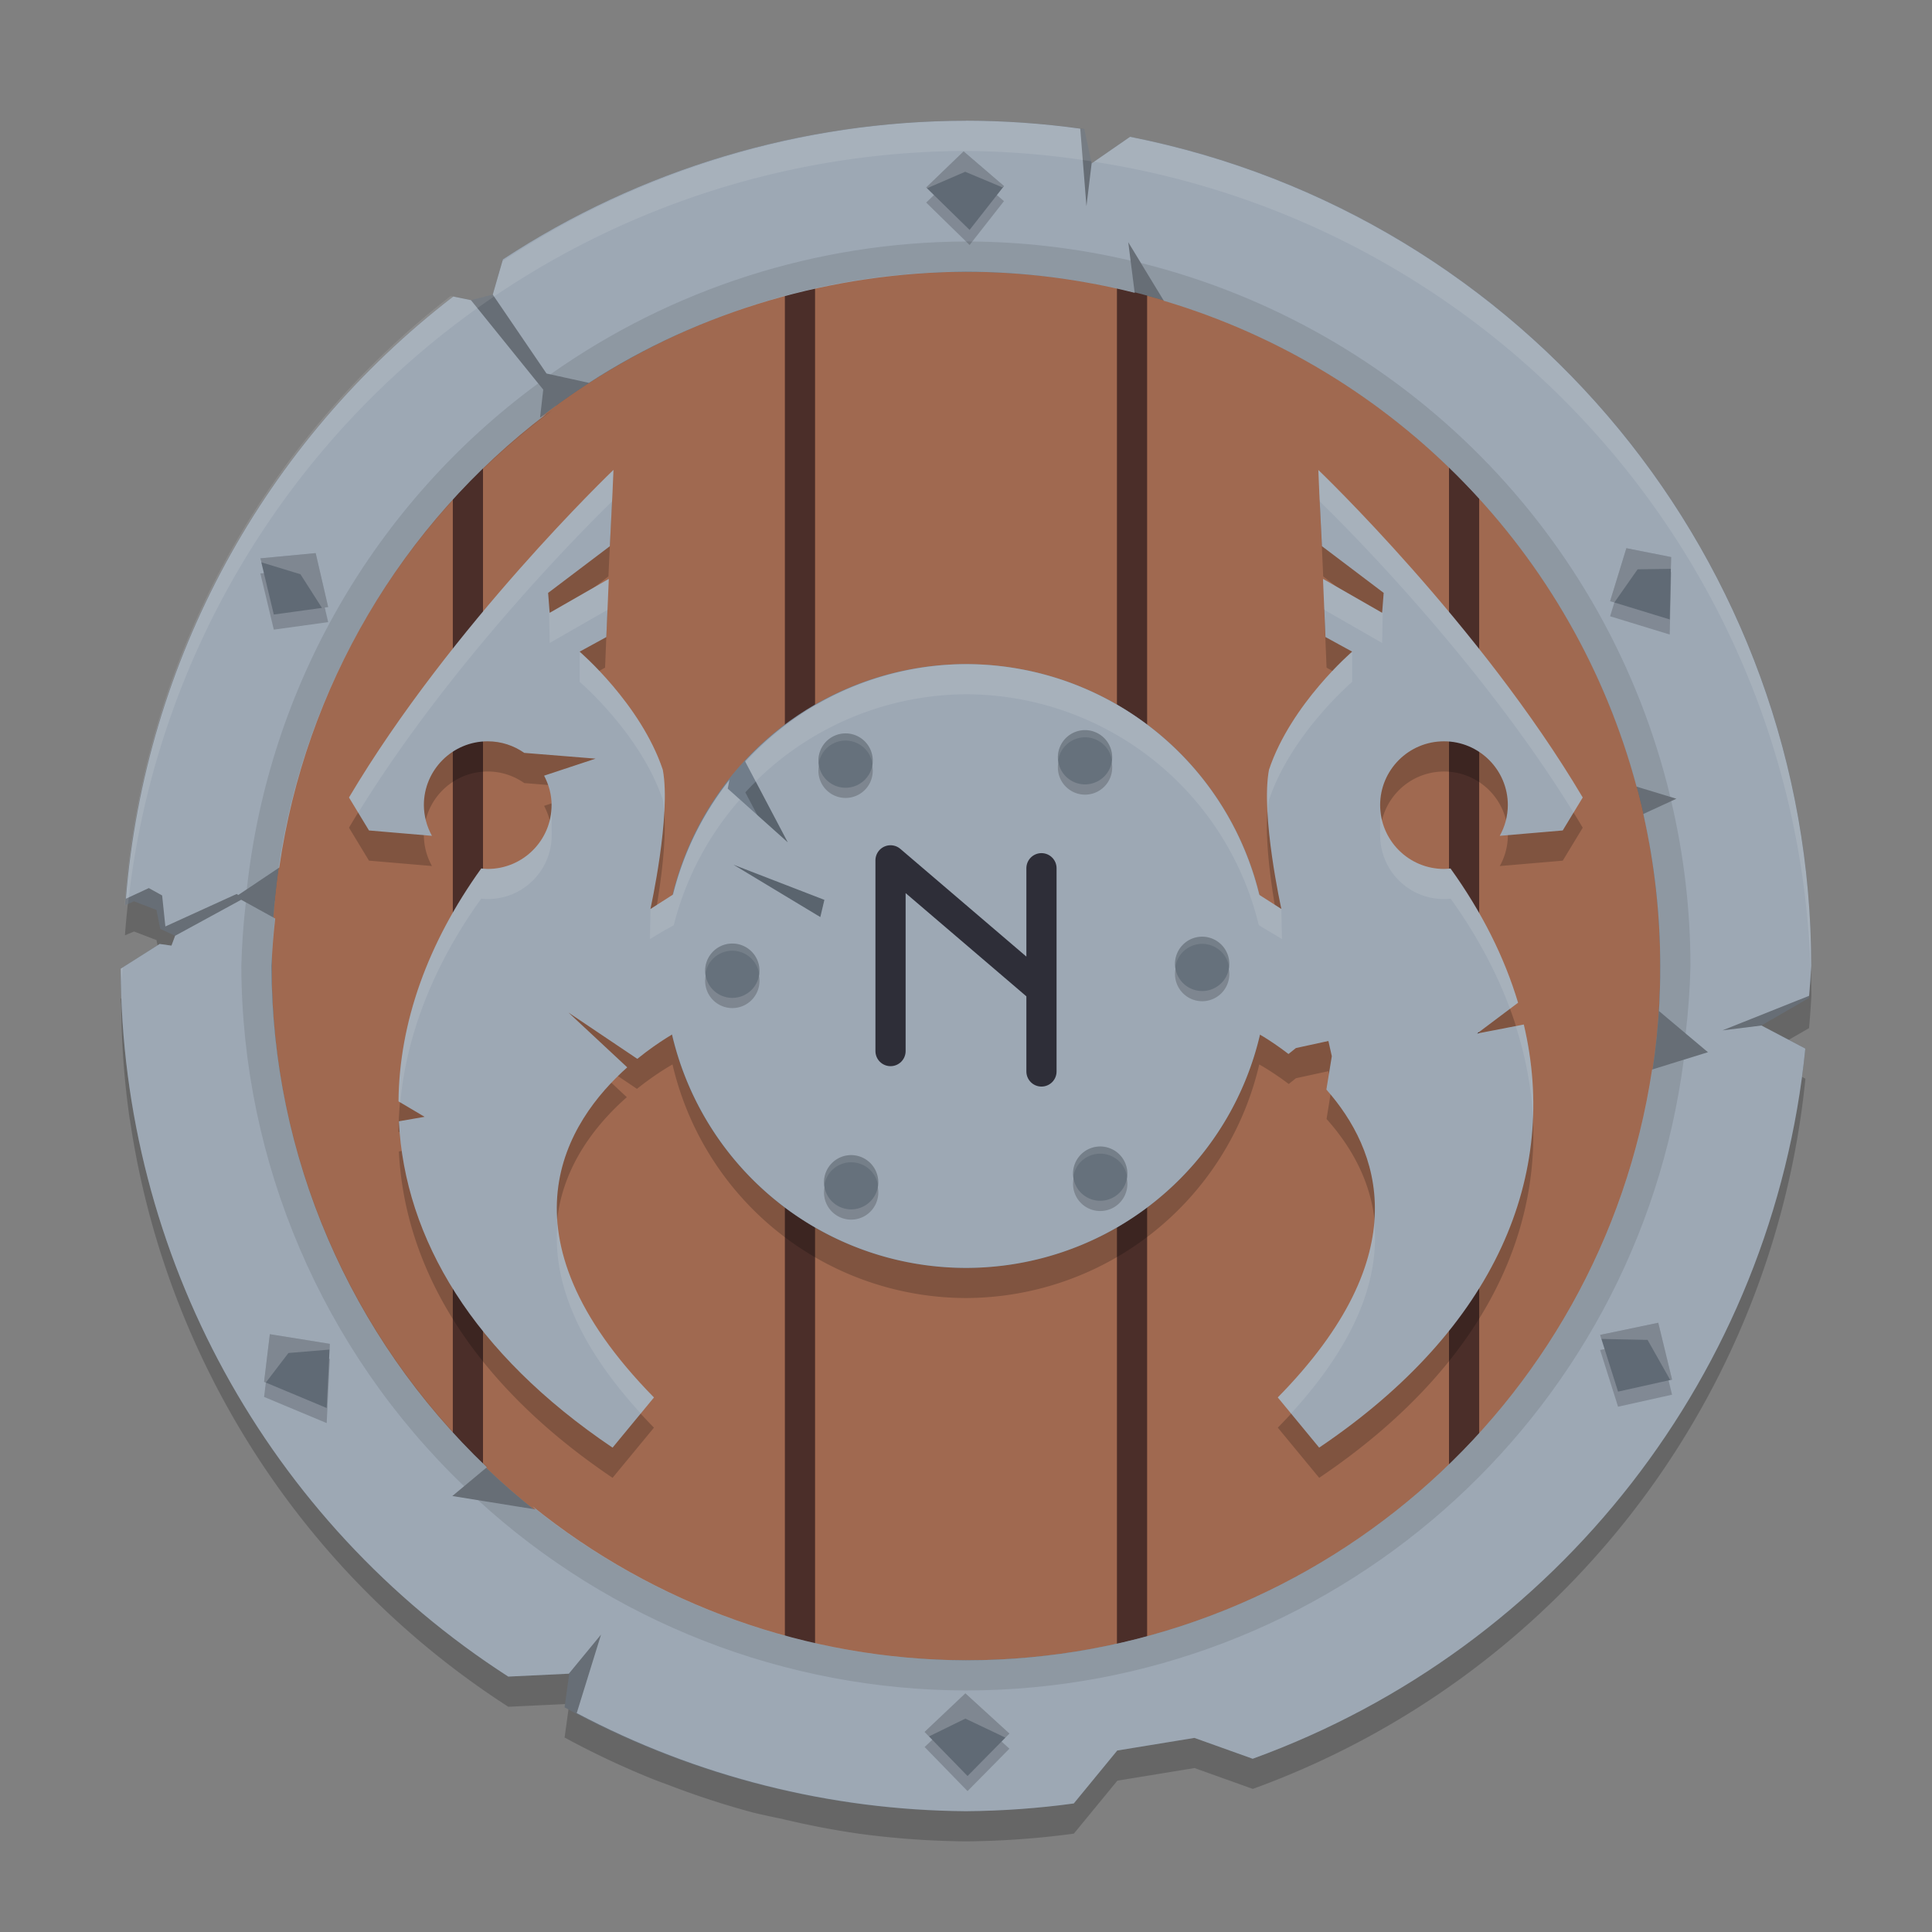 <svg width="64" height="64" version="1.1" xmlns="http://www.w3.org/2000/svg">
 <rect width="100%" height="100%" fill="#808080" stroke="none"/>
 <path d="m31.997 5a28.003 28 0 0 0-4.036 0.297 28.003 28 0 0 0-0.342 0.074 28.003 28 0 0 0-3.614 0.803 28.003 28 0 0 0-0.289 0.105 28.003 28 0 0 0-3.498 1.332 28.003 28 0 0 0-0.23 0.127 28.003 28 0 0 0-3.323 1.85 28.003 28 0 0 0-0.006 0.004v0.002l-0.336 1.164 1.781 2.615 1.488 0.336a23.002 23 0 0 1 12.404-3.709 23.002 23 0 0 1 5.592 0.699l-0.213-1.674 1.18 1.938a23.002 23 0 0 1 15.658 16.094l1.32 0.402-1.096 0.506a23.002 23 0 0 1 0.561 5.035 23.002 23 0 0 1-0.113 1.443l1.694 1.412-1.85 0.574a23.002 23 0 0 1-22.733 19.57 23.002 23 0 0 1-14.355-5.104l0.104 0.107-2.76-0.445 1.145-0.955a23.002 23 0 0 1-7.136-16.604 23.002 23 0 0 1 0.123-1.572l-1.127-0.621-2.188 1.193-0.121 0.326-0.391-0.055-1.291 0.818a28.003 28 0 0 0 0.016 0.205 28.003 28 0 0 0 0.279 3.762 28.003 28 0 0 0 0.01 0.041 28.003 28 0 0 0 0.846 3.846 28.003 28 0 0 0 1.397 3.725 28.003 28 0 0 0 4.295 6.674 28.003 28 0 0 0 2.813 2.812 28.003 28 0 0 0 3.184 2.387l2.018-0.096-0.154 1.115a28.003 28 0 0 0 2.991 1.404 28.003 28 0 0 0 0.447 0.166 28.003 28 0 0 0 2.823 0.92 28.003 28 0 0 0 0.94 0.205 28.003 28 0 0 0 2.53 0.488 28.003 28 0 0 0 3.565 0.256 28.003 28 0 0 0 3.575-0.256l1.44-1.754 2.557-0.418 1.93 0.691a28.003 28 0 0 0 18.305-23.52 28.003 28 0 0 0 2e-3 -0.006l-1.457-0.766 1.576-0.91a28.003 28 0 0 0 0.076-1.062 28.003 28 0 0 0-0.031-1.287 28.003 28 0 0 0-0.025-0.414 28.003 28 0 0 0-0.064-0.848 28.003 28 0 0 0-0.053-0.512 28.003 28 0 0 0-0.094-0.764 28.003 28 0 0 0-0.08-0.551 28.003 28 0 0 0-0.125-0.715 28.003 28 0 0 0-0.102-0.535 28.003 28 0 0 0-0.219-0.973 28.003 28 0 0 0-0.057-0.242 28.003 28 0 0 0-0.334-1.213 28.003 28 0 0 0-0.004-0.012 28.003 28 0 0 0-0.125-0.391 28.003 28 0 0 0-0.289-0.869 28.003 28 0 0 0-0.154-0.418 28.003 28 0 0 0-0.287-0.746 28.003 28 0 0 0-0.211-0.504 28.003 28 0 0 0-0.311-0.703 28.003 28 0 0 0-0.217-0.461 28.003 28 0 0 0-0.373-0.742 28.003 28 0 0 0-0.215-0.41 28.003 28 0 0 0-0.615-1.086 28.003 28 0 0 0-0.688-1.088 28.003 28 0 0 0-0.24-0.35 28.003 28 0 0 0-0.51-0.723 28.003 28 0 0 0-0.279-0.371 28.003 28 0 0 0-0.492-0.631 28.003 28 0 0 0-0.338-0.41 28.003 28 0 0 0-0.551-0.637 28.003 28 0 0 0-0.262-0.293 28.003 28 0 0 0-0.695-0.732 28.003 28 0 0 0-0.209-0.215 28.003 28 0 0 0-0.949-0.902 28.003 28 0 0 0-0.938-0.811 28.003 28 0 0 0-0.426-0.34 28.003 28 0 0 0-0.586-0.459 28.003 28 0 0 0-0.438-0.32 28.003 28 0 0 0-0.619-0.437 28.003 28 0 0 0-0.441-0.295 28.003 28 0 0 0-0.717-0.453 28.003 28 0 0 0-0.344-0.211 28.003 28 0 0 0-0.963-0.547 28.003 28 0 0 0-0.133-0.074 28.003 28 0 0 0-0.023-0.012 28.003 28 0 0 0-1.109-0.561 28.003 28 0 0 0-0.027-0.012 28.003 28 0 0 0-0.385-0.176 28.003 28 0 0 0-0.822-0.365 28.003 28 0 0 0-0.398-0.16 28.003 28 0 0 0-0.795-0.307 28.003 28 0 0 0-0.461-0.162 28.003 28 0 0 0-0.74-0.246 28.003 28 0 0 0-0.522-0.16 28.003 28 0 0 0-0.85-0.234 28.003 28 0 0 0-0.336-0.088 28.003 28 0 0 0-1.074-0.244 28.003 28 0 0 0-0.217-0.047l-1.274 0.881-0.172 1.418-0.205-2.568a28.003 28 0 0 0-3.789-0.264zm-16.98 5.822a28.003 28 0 0 0-0.008 0.006 28.003 28 0 0 0-10.87 20.156l0.301-0.127 0.744 0.285 0.125 0.627 2.532-1.154 0.051 0.035 1.36-0.91a23.002 23 0 0 1 8.856-15.031l-0.217 0.125 0.105-0.926-2.395-2.965-0.582-0.121a28.003 28 0 0 0-2e-3 0z" style="opacity:.2"/>
 <circle cx="32" cy="32" r="23" style="fill:#a06950"/>
 <path d="m37.5 8.912v46.441zm-11 0.176v45.916zm22 5.414v35.42zm-33 0.188v34.793z" style="fill:none;stroke-linecap:round;stroke-linejoin:round;stroke-width:1;stroke:#4b2e29"/>
 <path d="m31.997 4c-5.45 0.005-10.781 1.601-15.338 4.592l-0.336 1.166-0.723 0.186-0.584-0.121c-6.336 4.862-10.293 12.198-10.878 20.162l0.301-0.127 0.744 0.285 0.125 0.627 0.494 0.23-0.121 0.326-0.391-0.055-1.291 0.818c0.03 9.487 4.862 18.314 12.839 23.451l2.018-0.096-0.154 1.115c4.077 2.232 8.646 3.414 13.294 3.439 1.196-0.009 2.39-0.094 3.575-0.256l1.44-1.754 2.557-0.418 1.93 0.691c10.117-3.673 17.233-12.818 18.307-23.525l-1.457-0.766 1.576-0.91c0.032-0.354 0.058-0.708 0.076-1.062 1.09e-4 -13.367-9.449-24.87-22.563-27.467l-1.274 0.881-0.244-1.135c-1.299-0.185-2.61-0.278-3.922-0.279zm0.003 5c12.704 0 23 10.297 23 23s-10.296 23-23 23c-12.704 0-23-10.297-23-23s10.296-23 23-23z" style="fill:#676e76"/>
 <path d="m31.997 4c-5.45 0.005-10.781 1.601-15.338 4.592l-0.336 1.166 1.781 2.615 1.406 0.311c3.694-2.398 8.082-3.66 12.486-3.684 1.886 0.003 3.764 0.238 5.592 0.699l-0.213-1.674 1.18 1.938c7.661 2.28 13.59 8.373 15.658 16.094l1.32 0.402-1.096 0.506c0.372 1.653 0.56 3.341 0.561 5.035 2e-3 0.498-0.015 1.016-0.044 1.492l1.624 1.364-1.85 0.574c-1.696 11.246-11.358 19.564-22.733 19.57-5.226-0.021-10.289-1.821-14.355-5.104l0.104 0.107-2.76-0.445 1.145-0.955c-4.544-4.329-7.122-10.327-7.136-16.604 0.023-0.525 0.064-1.05 0.123-1.572l-1.127-0.621-2.188 1.193-0.121 0.326-0.391-0.055-1.291 0.818c0.03 9.487 4.862 18.314 12.839 23.451l2.006-0.096 1.067-1.295-0.805 2.6c3.973 2.102 8.395 3.217 12.89 3.25 1.196-0.009 2.39-0.094 3.575-0.256l1.44-1.754 2.557-0.418 1.93 0.691c10.117-3.673 17.233-12.818 18.307-23.525l-1.453-0.764-1.291 0.16 2.869-1.145c0.029-0.33 0.053-0.66 0.07-0.99 1.09e-4 -13.367-9.449-24.87-22.563-27.467l-1.274 0.881-0.172 1.418-0.205-2.568c-1.256-0.174-2.522-0.262-3.789-0.264zm-16.98 5.822c-6.271 4.82-10.211 12.066-10.847 19.949l0.76-0.352 0.441 0.244 0.107 1.027 2.362-1.076 0.051 0.035 1.36-0.91c0.863-5.979 4.045-11.378 8.856-15.031l-0.217 0.125 0.105-0.926-2.395-2.965z" style="fill:#9da8b4"/>
 <path d="m31.997 8c-4.932 0.019-9.738 1.556-13.765 4.402l1.277 0.287c3.72-2.407 8.057-3.688 12.488-3.689 1.886 0.001 3.764 0.234 5.592 0.693l-0.135-1.059c-1.789-0.42-3.62-0.633-5.458-0.635zm5.797 0.711 0.762 1.25c7.662 2.28 13.59 8.374 15.658 16.096l1.117 0.34c-2.09-8.704-8.85-15.522-17.537-17.686zm-19.965 3.99c-5.426 3.985-8.928 10.065-9.653 16.758l1.051-0.701c0.883-6.055 4.144-11.509 9.06-15.154l-0.397 0.23 0.105-0.926zm37.533 13.836-0.928 0.43c0.373 1.652 0.562 3.34 0.565 5.033-0.002 0.488-0.015 1.006-0.053 1.493l0.893 0.745c0.088-0.743 0.142-1.49 0.16-2.238-0.002-1.839-0.216-3.672-0.637-5.463zm-47.218 3.355c-0.081 0.7-0.131 1.403-0.15 2.107 0.021 6.508 2.685 12.728 7.38 17.234l0.768-0.643c-4.546-4.324-7.128-10.318-7.147-16.592 0.02-0.527 0.057-1.054 0.113-1.578zm47.632 5.213-1.045 0.324c-1.696 11.247-11.359 19.565-22.735 19.57-5.198-0.017-10.236-1.794-14.294-5.041l0.043 0.045-1.91-0.309c4.413 4.043 10.177 6.291 16.162 6.305 12.048-0.01 22.221-8.949 23.78-20.895z" style="fill:#010100;opacity:.1"/>
 <path d="m31.997 4a28.003 28 0 0 0-15.355 4.656l-0.318 1.102-0.723 0.186-0.672-0.139a28.003 28 0 0 0-10.802 20.186l0.115-0.049a28.003 28 0 0 1 27.755-24.941 28.003 28 0 0 1 4.151 0.342l-0.227-1.061a28.003 28 0 0 0-3.924-0.281zm5.432 0.539-1.188 0.82a28.003 28 0 0 1 23.741 26.893 28.003 28 0 0 0 0.018-0.252 28.003 28 0 0 0-22.571-27.461zm-33.363 27.51-0.066 0.041a28.003 28 0 0 0 0.029 0.41 28.003 28 0 0 1 0.037-0.451z" style="fill:#ffffff;opacity:.1"/>
 <path d="m31.921 5.515-1.24 1.195 1.438 1.406 1.139-1.453zm21.955 13.144-0.539 1.756 1.975 0.605 0.047-2.066zm-43.419 0.163-1.832 0.174 0.445 1.861 1.801-0.248zm44.475 25.496-1.926 0.402 0.594 1.879 1.789-0.398zm-45.993 0.379-0.191 1.578 2.074 0.867 0.104-2.125zm23.04 11.898-1.35 1.277 1.422 1.461 1.387-1.406z" style="fill:#111214;opacity:.2"/>
 <path d="m31.921 5.015-1.24 1.195 1.438 1.406 1.139-1.453zm21.955 13.144-0.539 1.756 1.975 0.605 0.047-2.066zm-43.419 0.163-1.832 0.174 0.445 1.861 1.801-0.248zm44.475 25.496-1.926 0.402 0.594 1.879 1.789-0.398zm-45.993 0.379-0.191 1.578 2.074 0.867 0.104-2.125zm23.04 11.898-1.35 1.277 1.422 1.461 1.387-1.406z" style="fill:#606a75"/>
 <path d="m31.921 5.015-1.24 1.195 0.024 0.028 1.268-0.548 1.227 0.514 0.057-0.04zm21.955 13.144-0.539 1.756 0.141 0.043 0.77-1.099 1.104-0.015 0.007-0.39zm-43.419 0.163-1.832 0.174 0.017 0.127 1.311 0.4 0.713 1.116 0.206-0.03zm44.475 25.496-1.926 0.402 0.043 0.134 1.529 0.032 0.746 1.321 0.065-0.007zm-45.993 0.379-0.191 1.578 0.059 0.023 0.748-0.978 1.36-0.113 0.011-0.19zm23.04 11.898-1.35 1.277 0.146 0.149 1.204-0.59 1.33 0.632 0.129-0.136z" style="fill:#fcfdff;opacity:.2"/>
 <ellipse cx="31.997" cy="32" rx="10.001" ry="10" style="fill:#717d8a"/>
 <path d="m20.273 16.566c-0.018 0.017-5.326 5.138-8.712 10.852l0.662 1.092 2.086 0.178c-0.173-0.311-0.265-0.66-0.268-1.016-6.6e-5 -1.168 0.947-2.115 2.115-2.115 0.451-2.6e-5 0.868 0.143 1.211 0.383l2.362 0.191-1.705 0.564c0.154 0.293 0.248 0.623 0.248 0.977-1e-3 1.167-0.948 2.113-2.115 2.113-0.072-0.002-0.144-0.007-0.215-0.016-1.777 2.475-2.717 5.106-2.742 7.715l0.865 0.512-0.852 0.148c0.196 3.889 2.455 7.693 7.079 10.811l1.371-1.662c-5.372-5.468-2.885-9.197-0.899-10.947l-1.932-1.803 2.268 1.527c0.527-0.421 0.981-0.699 1.178-0.809a10.001 10 0 0 0 9.718 7.738 10.001 10 0 0 0 9.718-7.738c0.171 0.096 0.538 0.316 0.977 0.648l0.238-0.191 1.076-0.234 0.113 0.504-0.174 1.08c1.749 1.954 3.115 5.41-1.615 10.225l1.371 1.662c5.891-3.972 7.948-9.058 6.78-14.016l-1.549 0.299 1.358-1.021c-0.453-1.512-1.203-3.006-2.239-4.447-0.071 0.009-0.143 0.014-0.215 0.016-1.168 6.6e-5 -2.114-0.946-2.115-2.113-6.6e-5 -1.168 0.947-2.115 2.115-2.115 1.168-6.6e-5 2.116 0.947 2.115 2.115-0.002 0.356-0.094 0.705-0.268 1.016l2.086-0.178 0.662-1.092c-3.386-5.714-8.694-10.835-8.712-10.852l0.115 2.527 2 1.547-0.051 0.66-1.916-1.123 0.078 1.939 0.846 0.471s-2.023 1.726-2.756 3.912c-0.281 1.497 0.41 4.613 0.41 4.613l-0.731-0.469a10.001 10 0 0 0-9.72-7.645 10.001 10 0 0 0-7.303 3.25l1.399 2.652-1.988-1.779 0.047-0.246a10.001 10 0 0 0-1.848 3.752l-0.756 0.484s0.691-3.116 0.41-4.613c-0.733-2.186-2.756-3.912-2.756-3.912l0.846-0.471 0.078-1.939-1.916 1.123-0.051-0.66 2-1.547zm4.022 13.078 3.01 1.164-0.135 0.57z" style="opacity:.2"/>
 <path d="m32 22a10 10 0 0 0-7.32 3.215l1.416 2.688-1.988-1.779 0.057-0.299a10 10 0 0 0-2.164 6.176 10 10 0 0 0 10 10 10 10 0 0 0 10-10 10 10 0 0 0-10-10zm-7.701 6.645 3.01 1.164-0.135 0.57z" style="fill:#9da8b4"/>
 <path d="m20.322 15.566c-0.018 0.017-5.374 5.138-8.761 10.852l0.662 1.092 2.086 0.178c-0.173-0.311-0.265-0.66-0.268-1.016-6.6e-5 -1.168 0.947-2.115 2.115-2.115 0.451-2.6e-5 0.868 0.143 1.211 0.383l2.362 0.191-1.705 0.564c0.154 0.293 0.248 0.623 0.248 0.977-1e-3 1.167-0.948 2.113-2.115 2.113-0.072-0.002-0.144-0.007-0.215-0.016-1.777 2.475-2.717 5.106-2.742 7.715l0.865 0.512-0.852 0.148c0.196 3.889 2.455 7.693 7.079 10.811l1.371-1.662c-5.324-5.418-2.884-9.152-0.885-10.936l-1.946-1.814 2.28 1.533c0.742-0.602 1.352-0.92 1.352-0.92l0.076-4.68-0.994 0.637s0.691-3.116 0.41-4.613c-0.733-2.186-2.756-3.912-2.756-3.912l0.885-0.484 0.082-1.926-1.959 1.123-0.051-0.66 2.045-1.547 0.088-1.783zm23.35 0 0.031 0.744 0.088 1.783 2.045 1.547-0.051 0.66-1.959-1.123 0.082 1.926 0.885 0.484s-2.023 1.726-2.756 3.912c-0.281 1.497 0.41 4.613 0.41 4.613l-0.994-0.637 0.076 4.68s0.505 0.26 1.154 0.76l0.246-0.197 1.076-0.234 0.113 0.504-0.18 1.105c1.747 1.98 3.072 5.435-1.61 10.199l1.371 1.662c5.891-3.972 7.948-9.058 6.78-14.016l-1.549 0.299 1.358-1.021c-0.453-1.512-1.203-3.006-2.239-4.447-0.071 0.009-0.143 0.014-0.215 0.016-1.168 6.6e-5 -2.114-0.946-2.115-2.113-6.6e-5 -1.168 0.947-2.115 2.115-2.115 1.168-6.6e-5 2.116 0.947 2.115 2.115-0.002 0.356-0.094 0.705-0.268 1.016l2.086-0.178 0.662-1.092c-3.386-5.714-8.743-10.835-8.761-10.852z" style="fill:#9da8b4"/>
 <path d="m20.322 15.566c-0.018 0.017-5.374 5.138-8.761 10.852l0.307 0.504c3.348-5.436 8.258-10.166 8.407-10.309l0.016-0.303zm23.35 0 0.031 0.744 0.016 0.303c0.149 0.143 5.06 4.873 8.407 10.309l0.307-0.504c-3.386-5.714-8.743-10.835-8.761-10.852zm-23.504 3.611-1.959 1.123-0.004-0.053-0.016 0.01 0.02 1.043 1.916-1.098zm23.659 0 0.043 1.025 1.916 1.098 0.02-1.043-0.016-0.01-0.004 0.053zm-24.626 2.404v1.006s2.023 1.726 2.756 3.912c0.024 0.128 0.038 0.273 0.049 0.422 0.03-0.528 0.025-1.03-0.049-1.422-0.55-1.68-2.004-3.242-2.756-3.918zm25.593 0c-0.752 0.676-2.206 2.238-2.756 3.918-0.074 0.391-0.079 0.894-0.049 1.422 0.011-0.149 0.025-0.293 0.049-0.422 0.733-2.186 2.756-3.912 2.756-3.912zm-12.796 0.418a10.001 10 0 0 0-7.305 3.246l0.338 0.641a10.001 10 0 0 1 6.968-2.887 10.001 10 0 0 1 9.7 7.648l0.184 0.111 0.041 0.025 0.543 0.324-0.02-1-0.742-0.469a10.001 10 0 0 0-9.706-7.641zm-7.845 3.869a10.001 10 0 0 0-1.86 3.77l-0.744 0.471-0.02 1 0.549-0.328a10.001 10 0 0 0-2e-3 0.008l0.244-0.141a10.001 10 0 0 1 2.19-4.16l-0.406-0.365zm-5.878 0.797-2e-3 2e-3c2e-6 0.001 0 0.003 0 0.004-1e-3 1.167-0.948 2.113-2.115 2.113-0.072-0.002-0.144-0.007-0.215-0.016-0.002 0.003-4e-3 0.005-0.006 0.008-0.005 0.008-0.01 0.016-0.016 0.023-0.094 0.132-0.187 0.264-0.275 0.396-0.004 0.006-0.008 0.012-0.012 0.018-0.044 0.065-0.086 0.132-0.129 0.197-0.021 0.032-0.042 0.064-0.063 0.096-0.025 0.04-0.051 0.079-0.076 0.119-1.404 2.223-2.138 4.552-2.158 6.863l0.051 0.029c0.219-2.287 1.123-4.575 2.678-6.742v-0.006c0.075 0.008 0.151 0.012 0.229 0.012 1.168 2.41e-4 2.11-0.947 2.11-2.115v-2e-3zm27.444 0v1.002c0 1.168 0.941 2.115 2.11 2.115 0.077 1e-5 0.153-0.004 0.229-0.012v0.006c0.85 1.185 1.505 2.406 1.963 3.643l0.266-0.201c-0.363-1.215-0.917-2.418-1.658-3.592-0.025-0.04-0.051-0.079-0.076-0.119-0.021-0.032-0.042-0.064-0.063-0.096-0.043-0.066-0.085-0.132-0.129-0.197-0.004-0.006-0.008-0.012-0.012-0.018-0.089-0.133-0.181-0.265-0.275-0.396-0.005-0.008-0.01-0.016-0.016-0.023-0.002-0.003-4e-3 -0.005-0.006-0.008-0.071 0.009-0.143 0.014-0.215 0.016-1.168 6.6e-5 -2.114-0.946-2.115-2.113 0-0.001-2e-6 -0.003 0-0.004zm4.754 7.275-0.262 0.051c0.326 1.022 0.524 2.052 0.572 3.08 0.046-1.042-0.066-2.089-0.311-3.131zm-32.005 6.582c-0.161 1.716 0.491 3.827 2.758 6.301l0.438-0.531c-2.17-2.209-3.05-4.138-3.196-5.77zm27.058 0c-0.146 1.632-1.025 3.561-3.196 5.77l0.438 0.531c2.268-2.474 2.919-4.585 2.758-6.301z" style="fill:#ffffff;opacity:.1"/>
 <path d="m35.943 24.524a0.9 0.9 0 0 0-0.899 0.9 0.9 0.9 0 0 0 0.899 0.9 0.9 0.9 0 0 0 0.9-0.9 0.9 0.9 0 0 0-0.9-0.9zm-7.932 0.111a0.9 0.9 0 0 0-0.9 0.9 0.9 0.9 0 0 0 0.9 0.898 0.9 0.9 0 0 0 0.9-0.898 0.9 0.9 0 0 0-0.9-0.9zm11.812 6.734a0.9 0.9 0 0 0-0.899 0.9 0.9 0.9 0 0 0 0.899 0.898 0.9 0.9 0 0 0 0.9-0.898 0.9 0.9 0 0 0-0.9-0.9zm-15.564 0.227a0.9 0.9 0 0 0-0.9 0.898 0.9 0.9 0 0 0 0.9 0.9 0.9 0.9 0 0 0 0.9-0.9 0.9 0.9 0 0 0-0.9-0.898zm12.187 6.721a0.9 0.9 0 0 0-0.9 0.9 0.9 0.9 0 0 0 0.9 0.9 0.9 0.9 0 0 0 0.9-0.9 0.9 0.9 0 0 0-0.9-0.9zm-8.251 0.285a0.9 0.9 0 0 0-0.899 0.9 0.9 0.9 0 0 0 0.899 0.9 0.9 0.9 0 0 0 0.9-0.9 0.9 0.9 0 0 0-0.9-0.9z" style="opacity:.2"/>
 <path d="m35.943 24.186a0.9 0.9 0 0 0-0.899 0.898 0.9 0.9 0 0 0 0.899 0.9 0.9 0.9 0 0 0 0.9-0.9 0.9 0.9 0 0 0-0.9-0.898zm-7.932 0.109a0.9 0.9 0 0 0-0.9 0.9 0.9 0.9 0 0 0 0.9 0.9 0.9 0.9 0 0 0 0.9-0.9 0.9 0.9 0 0 0-0.9-0.9zm11.812 6.734a0.9 0.9 0 0 0-0.899 0.9 0.9 0.9 0 0 0 0.899 0.9 0.9 0.9 0 0 0 0.9-0.9 0.9 0.9 0 0 0-0.9-0.9zm-15.564 0.227a0.9 0.9 0 0 0-0.9 0.9 0.9 0.9 0 0 0 0.9 0.9 0.9 0.9 0 0 0 0.9-0.9 0.9 0.9 0 0 0-0.9-0.9zm12.187 6.723a0.9 0.9 0 0 0-0.9 0.9 0.9 0.9 0 0 0 0.9 0.898 0.9 0.9 0 0 0 0.9-0.898 0.9 0.9 0 0 0-0.9-0.9zm-8.251 0.285a0.9 0.9 0 0 0-0.899 0.898 0.9 0.9 0 0 0 0.899 0.9 0.9 0.9 0 0 0 0.9-0.9 0.9 0.9 0 0 0-0.9-0.898z" style="fill:#66717c"/>
 <path d="m35.945 24.184a0.9 0.9 0 0 0-0.9 0.9 0.9 0.9 0 0 0 0.008 0.113 0.9 0.9 0 0 1 0.893-0.773 0.9 0.9 0 0 1 0.891 0.785 0.9 0.9 0 0 0 0.01-0.125 0.9 0.9 0 0 0-0.9-0.9zm-7.934 0.111a0.9 0.9 0 0 0-0.899 0.9 0.9 0.9 0 0 0 0.006 0.111 0.9 0.9 0 0 1 0.893-0.773 0.9 0.9 0 0 1 0.891 0.785 0.9 0.9 0 0 0 0.01-0.123 0.9 0.9 0 0 0-0.9-0.9zm11.814 6.734a0.9 0.9 0 0 0-0.9 0.9 0.9 0.9 0 0 0 0.008 0.111 0.9 0.9 0 0 1 0.893-0.773 0.9 0.9 0 0 1 0.891 0.785 0.9 0.9 0 0 0 0.01-0.123 0.9 0.9 0 0 0-0.9-0.9zm-15.566 0.227a0.9 0.9 0 0 0-0.899 0.9 0.9 0.9 0 0 0 0.006 0.111 0.9 0.9 0 0 1 0.893-0.773 0.9 0.9 0 0 1 0.891 0.785 0.9 0.9 0 0 0 0.01-0.123 0.9 0.9 0 0 0-0.9-0.9zm12.189 6.723a0.9 0.9 0 0 0-0.9 0.898 0.9 0.9 0 0 0 0.006 0.113 0.9 0.9 0 0 1 0.895-0.773 0.9 0.9 0 0 1 0.891 0.785 0.9 0.9 0 0 0 0.008-0.125 0.9 0.9 0 0 0-0.899-0.898zm-8.251 0.283a0.9 0.9 0 0 0-0.9 0.9 0.9 0.9 0 0 0 0.008 0.113 0.9 0.9 0 0 1 0.893-0.773 0.9 0.9 0 0 1 0.891 0.785 0.9 0.9 0 0 0 0.01-0.125 0.9 0.9 0 0 0-0.9-0.9z" style="fill:#ffffff;opacity:.1"/>
 <ellipse cx="31.997" cy="33" rx="0" ry="6" style="opacity:.2"/>
 <ellipse cx="31.997" cy="32" rx="0" ry="6" style="fill:#717d8a"/>
 <path d="m29.5 34.818v-6.318l5 4.274v-4.013 6.733" style="fill:none;stroke-linecap:round;stroke-linejoin:round;stroke:#2e2e38"/>
</svg>
